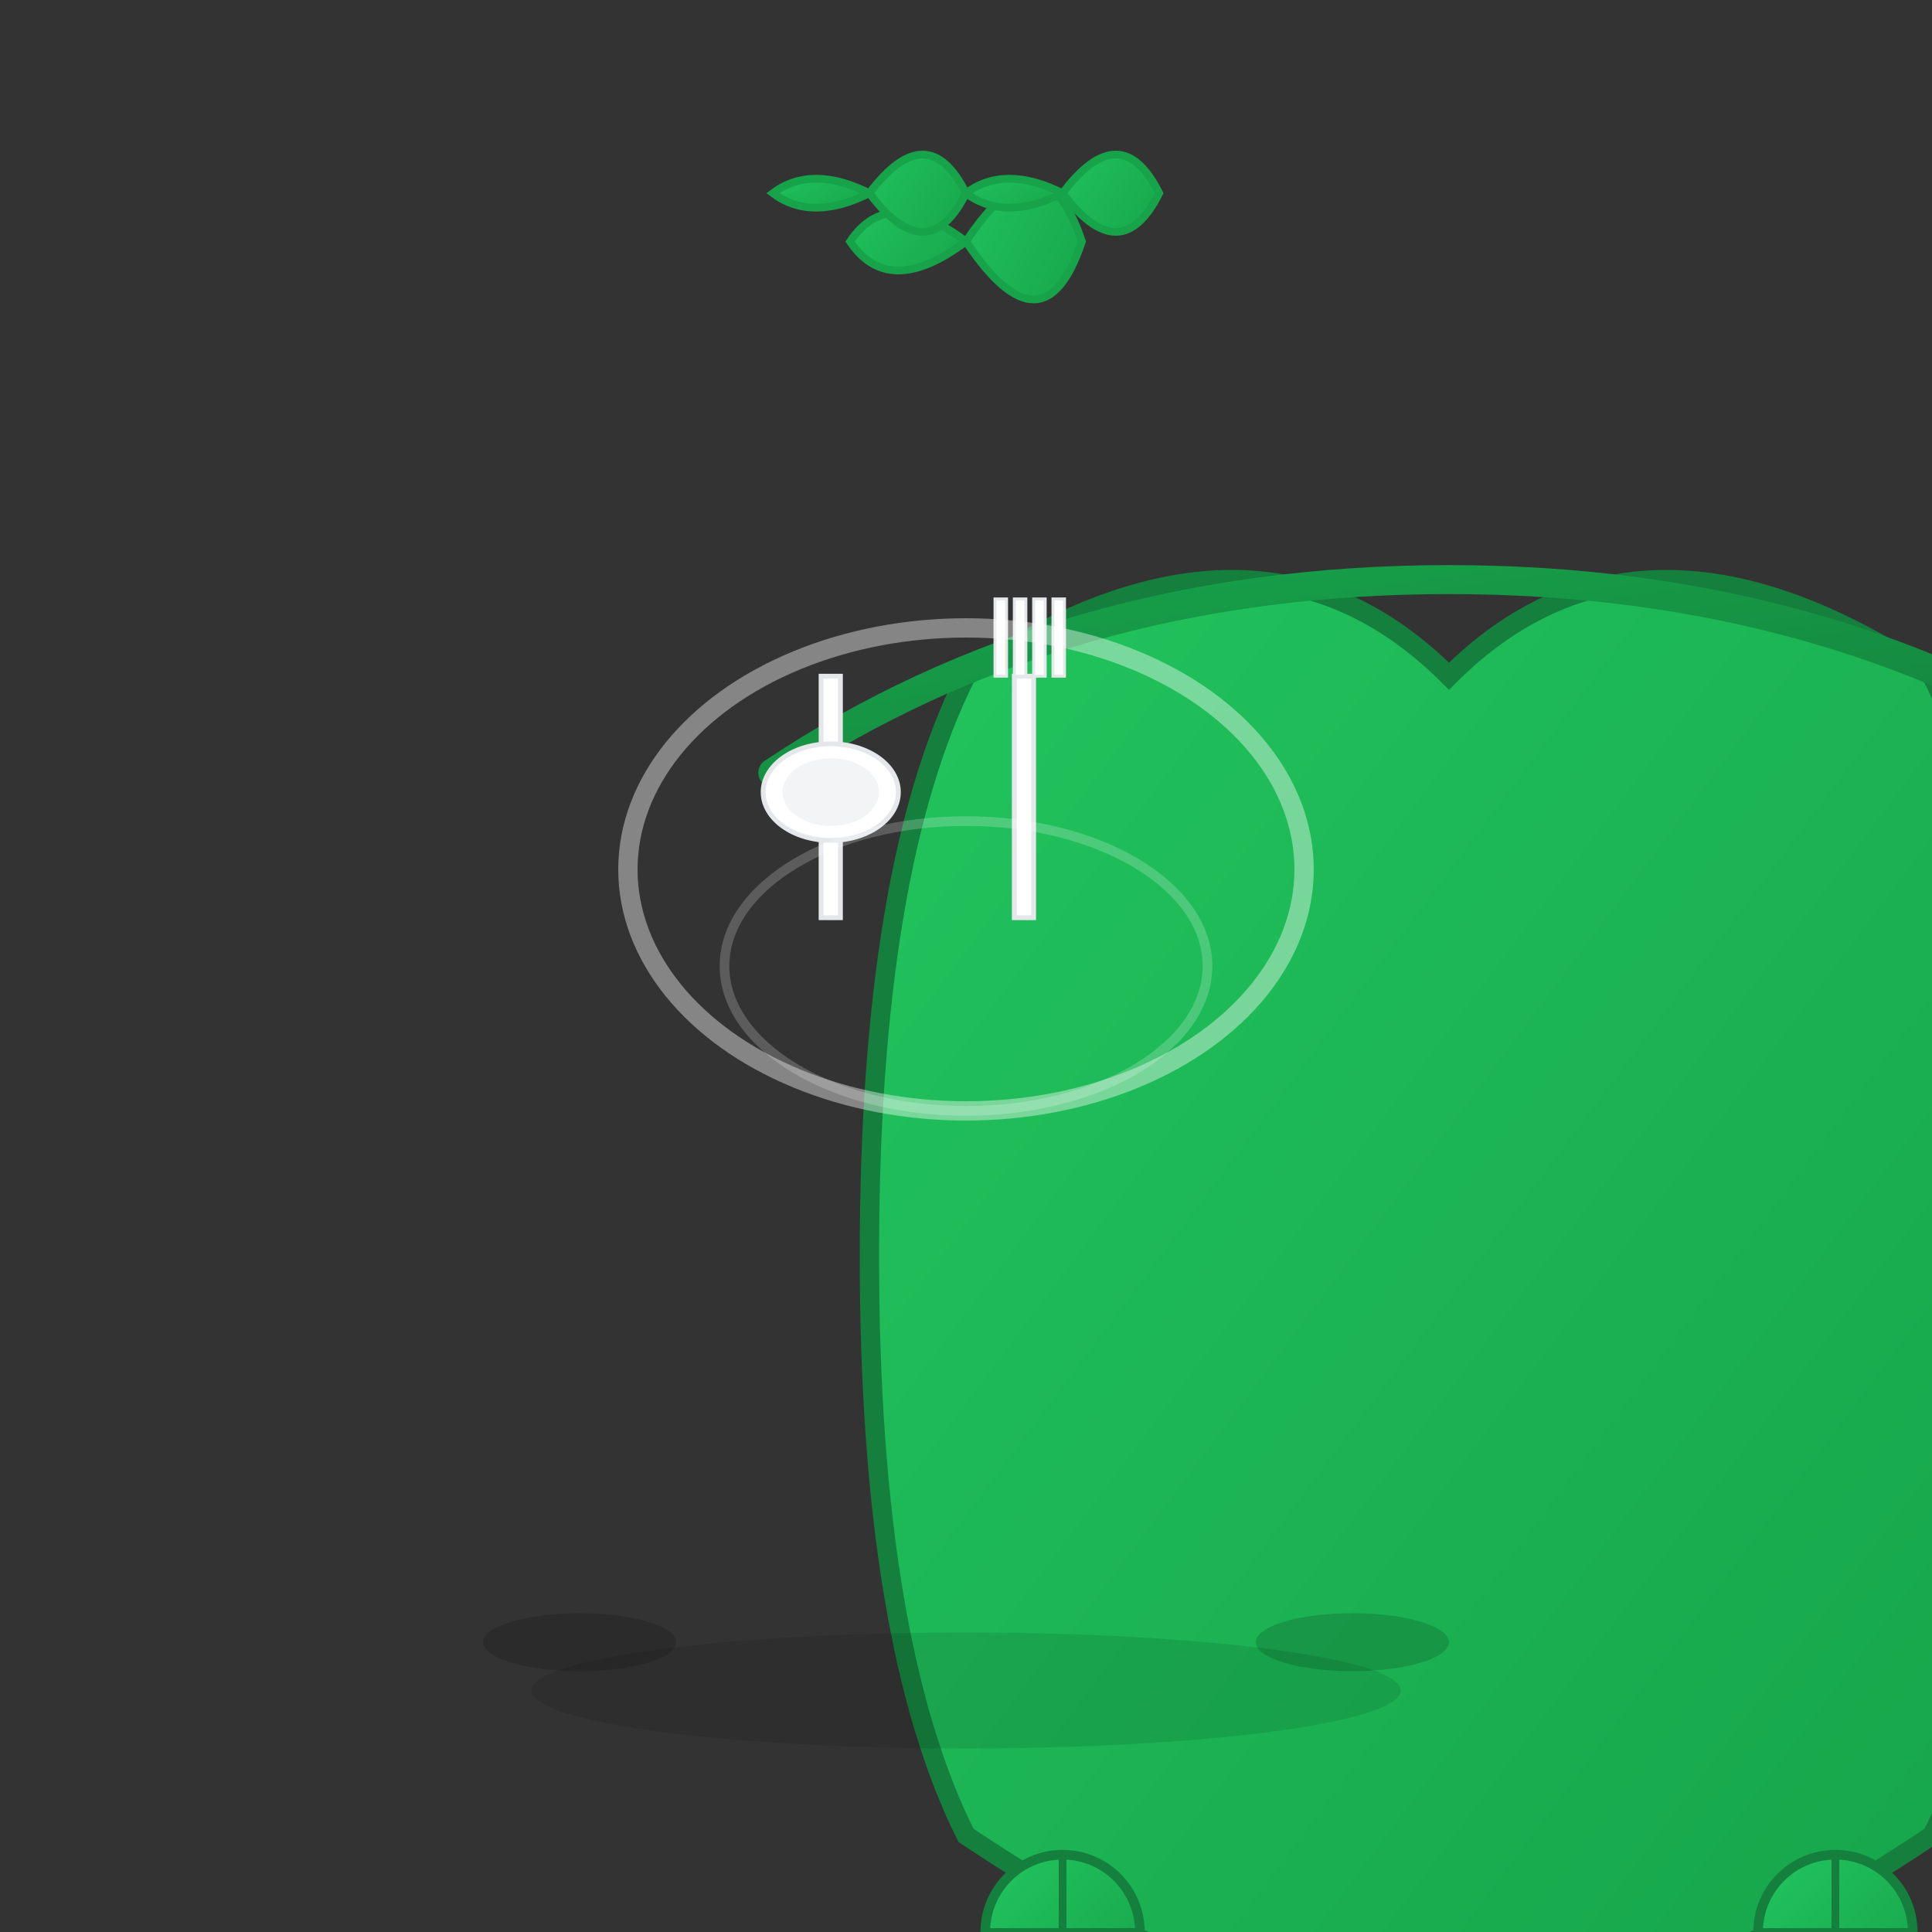 <svg width="200" height="200" viewBox="0 0 200 200" xmlns="http://www.w3.org/2000/svg">
  <rect x="0" y="0" width="200" height="200" fill="#333333" stroke="none"/>
  <!-- Définitions des dégradés -->
  <defs>
    <linearGradient id="caddieGradient" x1="0%" y1="0%" x2="100%" y2="100%">
      <stop offset="0%" style="stop-color:#22c55e;stop-opacity:1" />
      <stop offset="100%" style="stop-color:#16a34a;stop-opacity:1" />
    </linearGradient>
    <linearGradient id="handleGradient" x1="0%" y1="0%" x2="100%" y2="100%">
      <stop offset="0%" style="stop-color:#16a34a;stop-opacity:1" />
      <stop offset="100%" style="stop-color:#15803d;stop-opacity:1" />
    </linearGradient>
    <linearGradient id="wheelGradient" x1="0%" y1="0%" x2="100%" y2="100%">
      <stop offset="0%" style="stop-color:#22c55e;stop-opacity:1" />
      <stop offset="100%" style="stop-color:#16a34a;stop-opacity:1" />
    </linearGradient>
    <linearGradient id="leafGradient" x1="0%" y1="0%" x2="100%" y2="100%">
      <stop offset="0%" style="stop-color:#22c55e;stop-opacity:1" />
      <stop offset="100%" style="stop-color:#16a34a;stop-opacity:1" />
    </linearGradient>
  </defs>

  <!-- Logo stylisé - forme organique comme une pomme/cœur -->
  <g transform="translate(50, 40)">
    <!-- Corps principal du logo (forme organique) -->
    <path d="M 50 30 Q 80 10 100 30 Q 120 10 150 30 Q 160 50 160 90 Q 160 130 150 150 Q 120 170 100 170 Q 80 170 50 150 Q 40 130 40 90 Q 40 50 50 30 Z" 
          fill="url(#caddieGradient)" 
          stroke="#15803d" 
          stroke-width="2"/>
    
    <!-- Poignée fine et élégante -->
    <path d="M 30 40 Q 60 20 100 20 Q 140 20 170 40" 
          fill="none" 
          stroke="url(#handleGradient)" 
          stroke-width="3" 
          stroke-linecap="round"/>
    
    <!-- Roues discrètes -->
    <circle cx="60" cy="160" r="8" fill="url(#wheelGradient)" stroke="#15803d" stroke-width="1"/>
    <circle cx="140" cy="160" r="8" fill="url(#wheelGradient)" stroke="#15803d" stroke-width="1"/>
    
    <!-- Rayons des roues -->
    <line x1="60" y1="152" x2="60" y2="168" stroke="#15803d" stroke-width="0.8"/>
    <line x1="52" y1="160" x2="68" y2="160" stroke="#15803d" stroke-width="0.8"/>
    <line x1="140" y1="152" x2="140" y2="168" stroke="#15803d" stroke-width="0.8"/>
    <line x1="132" y1="160" x2="148" y2="160" stroke="#15803d" stroke-width="0.8"/>
  </g>

  <!-- Cuillère blanche -->
  <g transform="translate(85, 70)">
    <!-- Manche de la cuillère -->
    <rect x="0" y="0" width="2" height="25" fill="white" stroke="#e5e7eb" stroke-width="0.5"/>
    <!-- Partie creuse de la cuillère -->
    <ellipse cx="1" cy="12" rx="7" ry="5" fill="white" stroke="#e5e7eb" stroke-width="0.5"/>
    <!-- Bord intérieur de la cuillère -->
    <ellipse cx="1" cy="12" rx="5" ry="3.5" fill="#f3f4f6"/>
  </g>

  <!-- Fourchette blanche -->
  <g transform="translate(105, 70)">
    <!-- Manche de la fourchette -->
    <rect x="0" y="0" width="2" height="25" fill="white" stroke="#e5e7eb" stroke-width="0.5"/>
    <!-- Dents de la fourchette -->
    <rect x="-2" y="-8" width="1.2" height="8" fill="white" stroke="#e5e7eb" stroke-width="0.3"/>
    <rect x="0" y="-8" width="1.2" height="8" fill="white" stroke="#e5e7eb" stroke-width="0.3"/>
    <rect x="2" y="-8" width="1.2" height="8" fill="white" stroke="#e5e7eb" stroke-width="0.3"/>
    <rect x="4" y="-8" width="1.2" height="8" fill="white" stroke="#e5e7eb" stroke-width="0.3"/>
  </g>

  <!-- Feuilles qui sortent du haut -->
  <g transform="translate(100, 25)">
    <!-- Feuille centrale -->
    <path d="M 0 0 Q 8 -12 12 0 Q 8 12 0 0" fill="url(#leafGradient)" stroke="#16a34a" stroke-width="0.8"/>
    <path d="M 0 0 Q -8 -6 -12 0 Q -8 6 0 0" fill="url(#leafGradient)" stroke="#16a34a" stroke-width="0.8"/>
  </g>

  <g transform="translate(110, 20)">
    <!-- Feuille droite -->
    <path d="M 0 0 Q 6 -8 10 0 Q 6 8 0 0" fill="url(#leafGradient)" stroke="#16a34a" stroke-width="0.8"/>
    <path d="M 0 0 Q -6 -3 -10 0 Q -6 3 0 0" fill="url(#leafGradient)" stroke="#16a34a" stroke-width="0.8"/>
  </g>

  <g transform="translate(90, 20)">
    <!-- Feuille gauche -->
    <path d="M 0 0 Q 6 -8 10 0 Q 6 8 0 0" fill="url(#leafGradient)" stroke="#16a34a" stroke-width="0.8"/>
    <path d="M 0 0 Q -6 -3 -10 0 Q -6 3 0 0" fill="url(#leafGradient)" stroke="#16a34a" stroke-width="0.8"/>
  </g>

  <!-- Reflets et ombres -->
  <!-- Reflet principal sur le logo -->
  <ellipse cx="100" cy="90" rx="35" ry="25" fill="none" stroke="rgba(255,255,255,0.4)" stroke-width="2"/>
  
  <!-- Reflet secondaire -->
  <ellipse cx="100" cy="100" rx="25" ry="15" fill="none" stroke="rgba(255,255,255,0.2)" stroke-width="1"/>
  
  <!-- Ombres sous les roues -->
  <ellipse cx="60" cy="170" rx="10" ry="3" fill="rgba(0,0,0,0.15)"/>
  <ellipse cx="140" cy="170" rx="10" ry="3" fill="rgba(0,0,0,0.15)"/>
  
  <!-- Ombre générale -->
  <ellipse cx="100" cy="175" rx="45" ry="6" fill="rgba(0,0,0,0.1)"/>
</svg> 